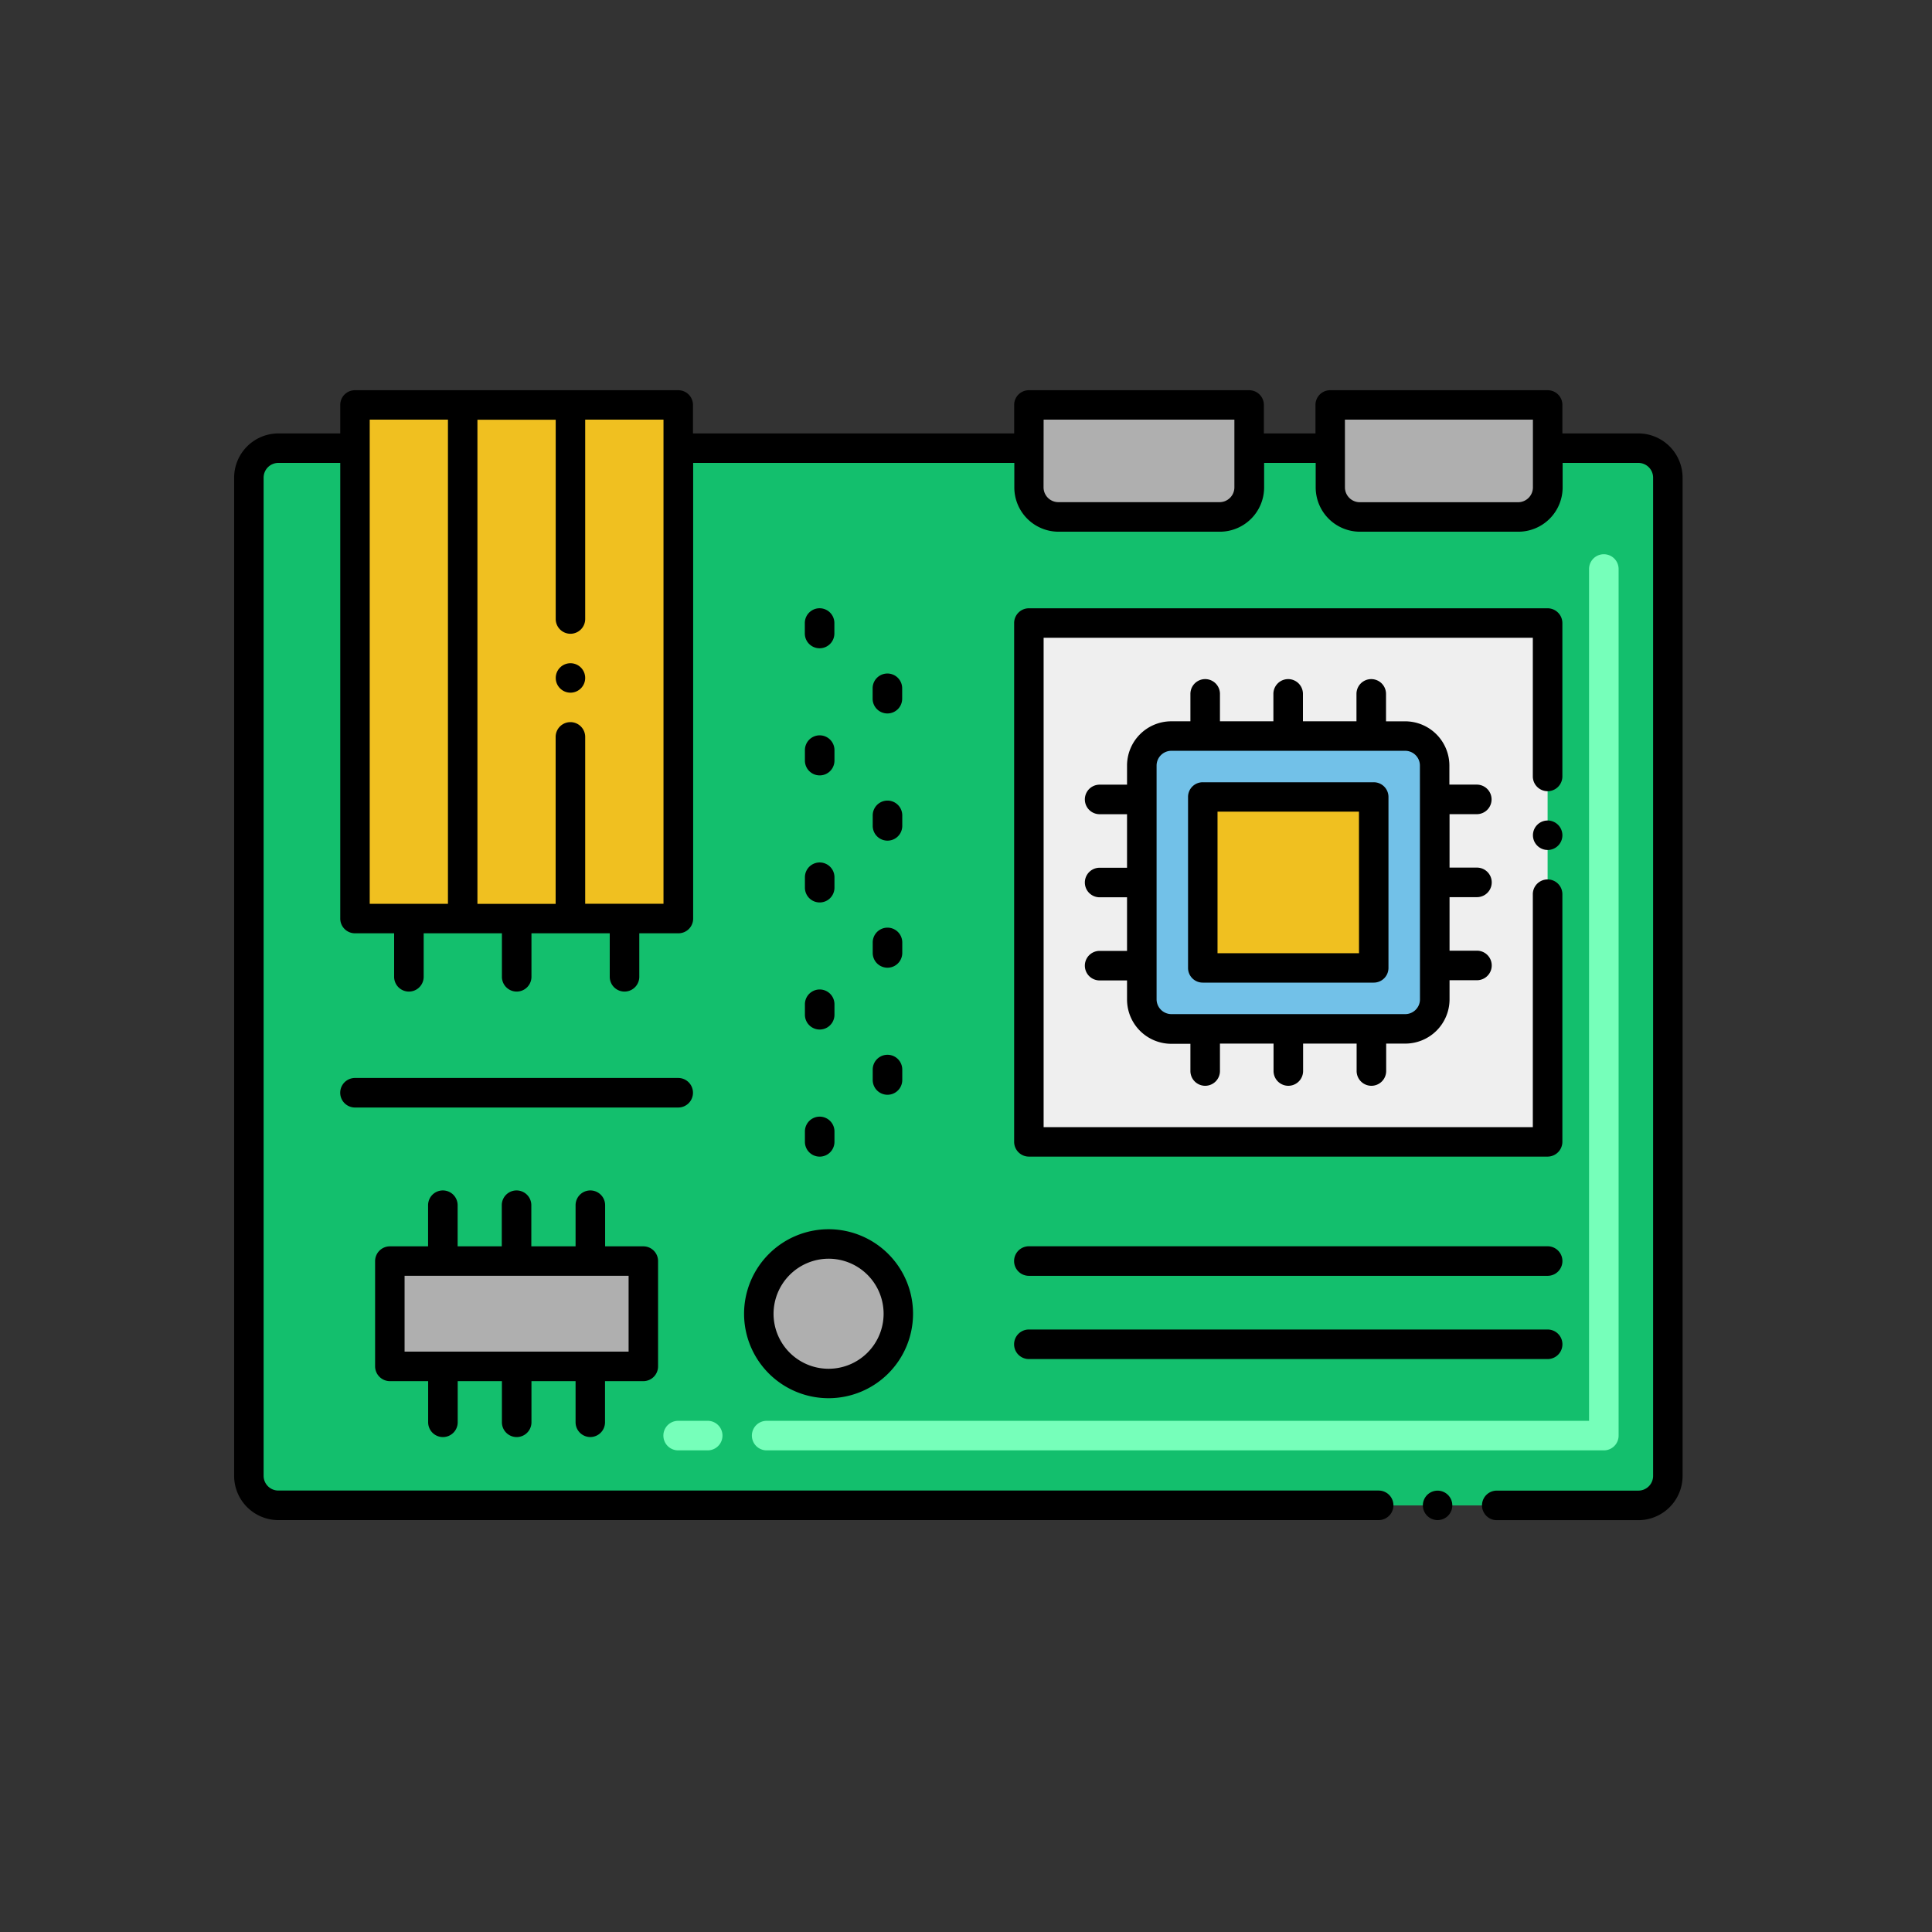 <svg xmlns="http://www.w3.org/2000/svg" width="85" height="85" viewBox="0 0 85 85">
  <rect x="0" y="0" width="85" height="85" fill="#333333" stroke="none"/>
  <g id="Grupo_1125727" data-name="Grupo 1125727" transform="translate(-1164.051 -4147)">
    <g id="Layer_1" transform="translate(1174.352 4164.168)">
      <g id="Grupo_1125726" data-name="Grupo 1125726">
        <g id="Grupo_1125724" data-name="Grupo 1125724" transform="translate(0.648 0.647)">
          <g id="Grupo_1125713" data-name="Grupo 1125713" transform="translate(0 1.902)">
            <path id="Trazado_986688" data-name="Trazado 986688" d="M70.09,43.3V87.216a1.3,1.3,0,0,1-1.3,1.3H8.967a1.3,1.3,0,0,1-1.3-1.3V43.3a1.3,1.3,0,0,1,1.3-1.3h3.372V62.7H26.56V42H41.987v1.73a1.3,1.3,0,0,0,1.3,1.3h7.1a1.3,1.3,0,0,0,1.3-1.3V42h3.566v1.73a1.3,1.3,0,0,0,1.3,1.3h6.974a1.3,1.3,0,0,0,1.3-1.3V42h3.981A1.3,1.3,0,0,1,70.09,43.3Z" transform="translate(-7.67 -42)" fill="#13bf6d"/>
          </g>
          <g id="Grupo_1125714" data-name="Grupo 1125714" transform="translate(6.203 37.667)">
            <path id="Trazado_986689" data-name="Trazado 986689" d="M31.584,179.89H42.737v4.634H31.584Z" transform="translate(-31.584 -179.89)" fill="#afafaf"/>
          </g>
          <g id="Grupo_1125719" data-name="Grupo 1125719" transform="translate(34.316 9.597)">
            <g id="Grupo_1125715" data-name="Grupo 1125715">
              <path id="Trazado_986690" data-name="Trazado 986690" d="M139.977,71.665H162.8V94.489H139.977Z" transform="translate(-139.977 -71.665)" fill="#efefef"/>
            </g>
            <g id="Grupo_1125718" data-name="Grupo 1125718" transform="translate(4.971 4.971)">
              <g id="Grupo_1125716" data-name="Grupo 1125716">
                <path id="Trazado_986691" data-name="Trazado 986691" d="M159.143,92.129v10.288a1.3,1.3,0,0,0,1.3,1.3h10.288a1.3,1.3,0,0,0,1.3-1.3V92.129a1.3,1.3,0,0,0-1.3-1.3H160.44A1.3,1.3,0,0,0,159.143,92.129Z" transform="translate(-159.143 -90.832)" fill="#72c1e8"/>
              </g>
              <g id="Grupo_1125717" data-name="Grupo 1125717" transform="translate(2.68 2.68)">
                <path id="Trazado_986692" data-name="Trazado 986692" d="M169.477,101.165H177v7.522h-7.522Z" transform="translate(-169.477 -101.165)" fill="#f0c020"/>
              </g>
            </g>
          </g>
          <g id="Grupo_1125720" data-name="Grupo 1125720" transform="translate(4.669 0.001)">
            <path id="Trazado_986693" data-name="Trazado 986693" d="M25.67,34.67H39.891v22.6H25.67Z" transform="translate(-25.67 -34.67)" fill="#f0c020"/>
          </g>
          <g id="Grupo_1125721" data-name="Grupo 1125721" transform="translate(47.574)">
            <path id="Trazado_986694" data-name="Trazado 986694" d="M200.659,34.665V38.3a1.3,1.3,0,0,1-1.3,1.3h-6.973a1.3,1.3,0,0,1-1.3-1.3V34.665Z" transform="translate(-191.092 -34.665)" fill="#afafaf"/>
          </g>
          <g id="Grupo_1125722" data-name="Grupo 1125722" transform="translate(34.316)">
            <path id="Trazado_986695" data-name="Trazado 986695" d="M149.668,34.665V38.3a1.3,1.3,0,0,1-1.3,1.3h-7.1a1.3,1.3,0,0,1-1.3-1.3V34.665Z" transform="translate(-139.977 -34.665)" fill="#afafaf"/>
          </g>
          <g id="Grupo_1125723" data-name="Grupo 1125723" transform="translate(22.435 36.915)">
            <circle id="Elipse_12113" data-name="Elipse 12113" cx="3.069" cy="3.069" r="3.069" fill="#afafaf"/>
          </g>
        </g>
        <g id="Grupo_1125725" data-name="Grupo 1125725" transform="translate(18.89 7.218)">
          <path id="Trazado_986696" data-name="Trazado 986696" d="M119.369,99.424H82.539a.648.648,0,1,1,0-1.3h36.182V60.648a.648.648,0,0,1,1.3,0V98.776A.648.648,0,0,1,119.369,99.424Zm-39.424,0h-1.3a.648.648,0,0,1,0-1.3h1.3a.648.648,0,1,1,0,1.3Z" transform="translate(-78 -60)" fill="#76ffba"/>
        </g>
        <path id="Trazado_986697" data-name="Trazado 986697" d="M38.547,178.759a.649.649,0,0,0,.648-.648V176.3h1.686a.649.649,0,0,0,.648-.648v-4.635a.647.647,0,0,0-.648-.648H39.2v-1.81a.648.648,0,1,0-1.3,0v1.81H35.953v-1.81a.648.648,0,1,0-1.3,0v1.81H32.711v-1.81a.648.648,0,1,0-1.3,0v1.81H29.728a.651.651,0,0,0-.648.648v4.635a.654.654,0,0,0,.648.648h1.686v1.81a.648.648,0,1,0,1.3,0V176.3h1.945v1.81a.648.648,0,1,0,1.3,0V176.3H37.9v1.81A.65.65,0,0,0,38.547,178.759Zm-8.17-7.094h9.856V175H30.377Z" transform="translate(-22.878 -132.703)"/>
        <path id="Trazado_986698" data-name="Trazado 986698" d="M175.15,98.67h-7.522a.645.645,0,0,0-.648.648v7.519a.645.645,0,0,0,.648.648h7.522a.647.647,0,0,0,.648-.648V99.318A.647.647,0,0,0,175.15,98.67Zm-.648,7.522h-6.225V99.964H174.5Z" transform="translate(-125.012 -81.422)"/>
        <path id="Trazado_986699" data-name="Trazado 986699" d="M166.73,87.12a.648.648,0,1,0,0-1.3h-1.206V84.98a1.949,1.949,0,0,0-1.945-1.945h-.843V81.828a.648.648,0,0,0-1.3,0v1.206h-2.355V81.828a.648.648,0,0,0-1.3,0v1.206H155.43V81.828a.648.648,0,1,0-1.3,0v1.206h-.843a1.949,1.949,0,0,0-1.945,1.945v.843h-1.206a.648.648,0,0,0,0,1.3h1.206v2.355h-1.206a.648.648,0,0,0,0,1.3h1.206v2.358h-1.206a.648.648,0,0,0,0,1.3h1.206v.843a1.949,1.949,0,0,0,1.945,1.945h.843V98.42a.648.648,0,1,0,1.3,0V97.214h2.358V98.42a.648.648,0,0,0,1.3,0V97.214h2.355V98.42a.648.648,0,1,0,1.3,0V97.214h.843a1.949,1.949,0,0,0,1.945-1.945v-.843h1.206a.648.648,0,0,0,0-1.3h-1.206V90.771h1.206a.648.648,0,0,0,0-1.3h-1.206V87.12Zm-2.5,8.149a.65.65,0,0,1-.648.648H153.29a.654.654,0,0,1-.648-.648V84.98a.652.652,0,0,1,.648-.648h10.289a.649.649,0,0,1,.648.648Z" transform="translate(-112.058 -68.468)"/>
        <path id="Trazado_986700" data-name="Trazado 986700" d="M161.6,69.811a.652.652,0,0,0-.648-.651H138.128a.65.65,0,0,0-.648.651V92.633a.651.651,0,0,0,.648.651h22.824a.653.653,0,0,0,.648-.651V81.742a.648.648,0,1,0-1.3-.005v10.25H138.777V70.457H160.3v6.1a.648.648,0,1,0,1.3,0Z" transform="translate(-103.163 -59.566)"/>
        <path id="Trazado_986701" data-name="Trazado 986701" d="M226.128,105.16a.648.648,0,1,0,.648.651A.651.651,0,0,0,226.128,105.16Z" transform="translate(-168.338 -86.229)"/>
        <path id="Trazado_986702" data-name="Trazado 986702" d="M138.128,178.687h22.824a.648.648,0,0,0,0-1.3H138.128a.648.648,0,1,0,0,1.3Z" transform="translate(-103.163 -139.724)"/>
        <path id="Trazado_986703" data-name="Trazado 986703" d="M138.128,192.8h22.824a.648.648,0,1,0,0-1.3H138.128a.648.648,0,1,0,0,1.3Z" transform="translate(-103.163 -150.175)"/>
        <circle id="Elipse_12114" data-name="Elipse 12114" cx="0.648" cy="0.648" r="0.648" transform="translate(14.149 12.011)"/>
        <path id="Trazado_986704" data-name="Trazado 986704" d="M102.638,70.926a.649.649,0,0,0,.648-.648v-.462a.648.648,0,0,0-1.3,0v.462A.649.649,0,0,0,102.638,70.926Z" transform="translate(-76.878 -59.573)"/>
        <path id="Trazado_986705" data-name="Trazado 986705" d="M101.99,91.83a.648.648,0,1,0,1.3,0v-.462a.648.648,0,1,0-1.3,0Z" transform="translate(-76.878 -75.534)"/>
        <path id="Trazado_986706" data-name="Trazado 986706" d="M101.99,113.388a.648.648,0,0,0,1.3,0v-.459a.648.648,0,0,0-1.3,0Z" transform="translate(-76.878 -91.502)"/>
        <path id="Trazado_986707" data-name="Trazado 986707" d="M101.99,134.94a.648.648,0,1,0,1.3,0v-.462a.648.648,0,0,0-1.3,0Z" transform="translate(-76.878 -107.463)"/>
        <path id="Trazado_986708" data-name="Trazado 986708" d="M101.99,156.5a.648.648,0,1,0,1.3,0v-.459a.648.648,0,1,0-1.3,0Z" transform="translate(-76.878 -123.431)"/>
        <path id="Trazado_986709" data-name="Trazado 986709" d="M114.138,81.986a.649.649,0,0,0,.648-.648v-.459a.648.648,0,1,0-1.3,0v.459A.649.649,0,0,0,114.138,81.986Z" transform="translate(-85.395 -67.765)"/>
        <path id="Trazado_986710" data-name="Trazado 986710" d="M113.49,102.9a.648.648,0,0,0,1.3,0v-.462a.648.648,0,0,0-1.3,0Z" transform="translate(-85.395 -83.733)"/>
        <path id="Trazado_986711" data-name="Trazado 986711" d="M113.49,124.45a.648.648,0,1,0,1.3,0v-.462a.648.648,0,0,0-1.3,0Z" transform="translate(-85.395 -99.693)"/>
        <path id="Trazado_986712" data-name="Trazado 986712" d="M113.49,146.008a.648.648,0,1,0,1.3,0v-.459a.648.648,0,1,0-1.3,0Z" transform="translate(-85.395 -115.661)"/>
        <path id="Trazado_986713" data-name="Trazado 986713" d="M91.67,178.207a3.717,3.717,0,1,0,3.717-3.717A3.722,3.722,0,0,0,91.67,178.207Zm3.717-2.42a2.421,2.421,0,1,1-2.42,2.42A2.429,2.429,0,0,1,95.387,175.787Z" transform="translate(-69.235 -137.577)"/>
        <path id="Trazado_986714" data-name="Trazado 986714" d="M38.688,149.478a.65.65,0,0,0-.648-.648H23.818a.648.648,0,1,0,0,1.3H38.04A.649.649,0,0,0,38.688,149.478Z" transform="translate(-18.501 -118.572)"/>
        <circle id="Elipse_12115" data-name="Elipse 12115" cx="0.648" cy="0.648" r="0.648" transform="translate(52.299 48.414)"/>
        <path id="Trazado_986715" data-name="Trazado 986715" d="M5.17,79.935a1.948,1.948,0,0,0,1.945,1.945H55.524a.648.648,0,0,0,0-1.3H7.115a.649.649,0,0,1-.648-.648V36.016a.649.649,0,0,1,.648-.648H9.839V55.415a.647.647,0,0,0,.648.648h1.722v1.914a.648.648,0,0,0,1.3,0V56.063h3.442v1.914a.648.648,0,0,0,1.3,0V56.063h3.444v1.914a.648.648,0,0,0,1.3,0V56.063h1.722a.647.647,0,0,0,.648-.648V35.368h14.13V36.45a1.948,1.948,0,0,0,1.945,1.945h7.1a1.949,1.949,0,0,0,1.945-1.945V35.368h2.269V36.45a1.949,1.949,0,0,0,1.945,1.945h6.974a1.949,1.949,0,0,0,1.945-1.945V35.368h3.333a.649.649,0,0,1,.648.648V79.935a.649.649,0,0,1-.648.648h-6.23a.648.648,0,0,0,0,1.3h6.23a1.948,1.948,0,0,0,1.945-1.945V36.016a1.949,1.949,0,0,0-1.945-1.945H63.608V32.818a.646.646,0,0,0-.648-.648H53.392a.646.646,0,0,0-.648.648v1.253H50.474V32.818a.647.647,0,0,0-.648-.648h-9.69a.646.646,0,0,0-.648.648v1.253H25.357V32.818a.647.647,0,0,0-.648-.648H10.487a.645.645,0,0,0-.648.648v1.253H7.115A1.949,1.949,0,0,0,5.17,36.016ZM54.04,33.464h8.271V36.45a.654.654,0,0,1-.648.648H54.689a.654.654,0,0,1-.648-.648Zm-13.256,0h8.393v2.98a.653.653,0,0,1-.648.651h-7.1a.653.653,0,0,1-.648-.651ZM19.967,42.885a.649.649,0,0,0,.648-.648V33.464H24.06v21.3H20.615V47.423a.648.648,0,0,0-1.3,0v7.345H15.874v-21.3h3.444v8.772A.649.649,0,0,0,19.967,42.885Zm-8.832-9.42h3.442v21.3H11.135Z" transform="translate(-5.17 -32.17)"/>
      </g>
    </g>
    <rect id="Rectángulo_415770" data-name="Rectángulo 415770" width="85" height="85" transform="translate(1164.051 4147)" fill="none"/>
  </g>
</svg>

